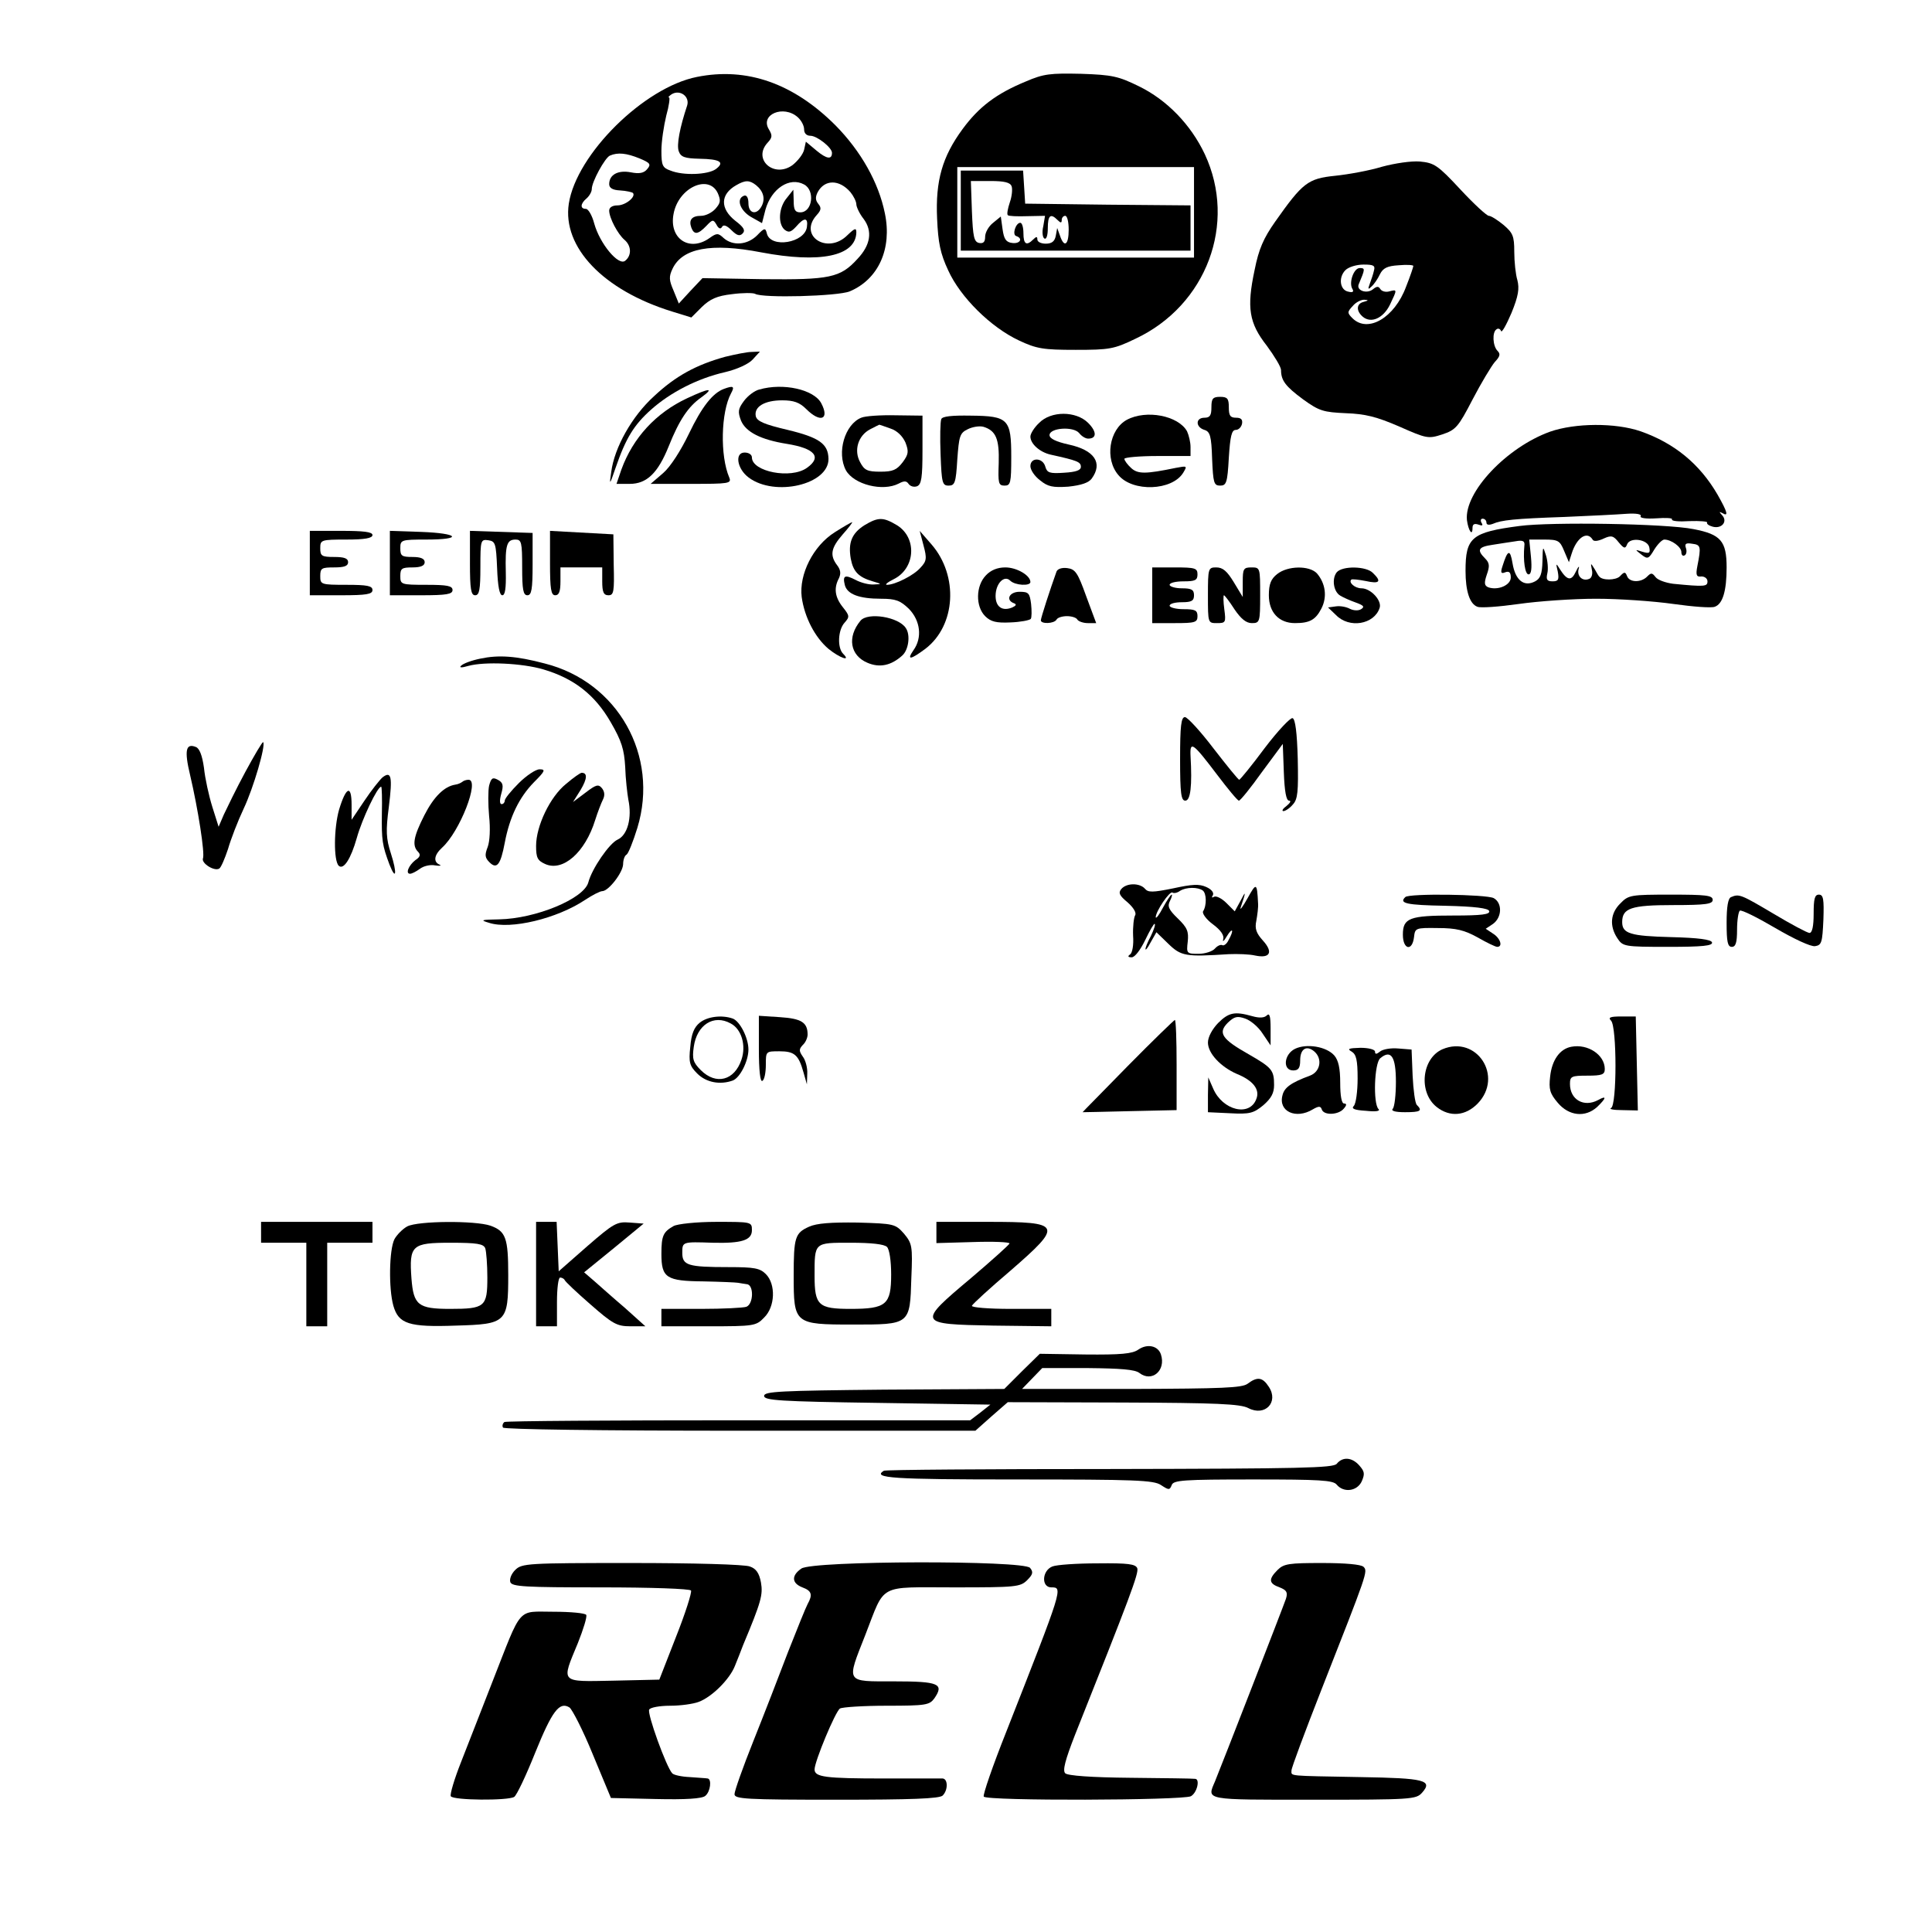 <?xml version="1.0" standalone="no"?>
<!DOCTYPE svg PUBLIC "-//W3C//DTD SVG 20010904//EN"
 "http://www.w3.org/TR/2001/REC-SVG-20010904/DTD/svg10.dtd">
<svg version="1.0" xmlns="http://www.w3.org/2000/svg"
 width="555pt" height="555pt" viewBox="0 0 555 555"
 preserveAspectRatio="xMidYMid meet">
<g transform="translate(0,555) scale(0.1,-0.1)"
fill="#000000" stroke="none">
<path d="M2002 5329 c-152 -30 -346 -222 -368 -364 -19 -125 99 -249 297 -310
l55 -17 30 30 c24 23 43 32 87 37 30 4 60 4 66 1 21 -13 238 -7 272 7 83 35
122 123 101 224 -18 89 -69 179 -142 253 -120 120 -254 168 -398 139z m-28
-82 c-21 -63 -31 -114 -24 -132 6 -16 17 -20 59 -21 60 -1 74 -10 47 -30 -23
-16 -93 -19 -130 -4 -23 8 -26 15 -26 57 0 27 7 72 14 101 8 28 11 52 8 52 -4
0 0 4 7 9 24 15 53 -6 45 -32z m318 -34 c10 -9 18 -24 18 -35 0 -11 7 -18 18
-18 19 0 62 -34 62 -49 0 -20 -15 -18 -44 6 l-31 26 -5 -23 c-3 -13 -18 -32
-33 -44 -53 -39 -116 16 -72 64 14 15 14 21 4 38 -27 43 42 72 83 35z m-455
-118 c31 -13 34 -17 22 -31 -9 -11 -22 -14 -47 -9 -37 7 -62 -7 -62 -34 0 -11
10 -17 31 -18 18 -1 34 -5 37 -7 10 -11 -21 -36 -44 -36 -15 0 -24 -6 -24 -15
0 -21 25 -68 44 -84 20 -17 21 -45 2 -60 -19 -16 -73 49 -89 107 -6 23 -17 42
-24 42 -17 0 -16 15 2 30 8 7 15 19 15 27 0 21 38 90 52 96 23 10 48 7 85 -8z
m335 -77 c21 -17 27 -39 16 -60 -14 -27 -38 -22 -38 8 0 16 -5 24 -12 22 -24
-8 -13 -42 19 -61 l32 -18 10 39 c17 60 69 95 111 72 32 -17 24 -80 -11 -80
-15 0 -19 7 -19 33 l-1 32 -19 -24 c-23 -27 -26 -74 -6 -91 12 -9 18 -7 33 9
23 27 35 27 31 -1 -6 -46 -104 -62 -115 -19 -4 17 -7 17 -28 -5 -28 -28 -70
-31 -96 -8 -16 15 -20 15 -41 0 -58 -41 -117 -1 -103 70 14 75 101 115 127 59
9 -21 8 -28 -7 -45 -10 -11 -28 -20 -41 -20 -27 0 -36 -12 -28 -34 8 -21 19
-20 43 5 18 19 20 19 29 4 6 -12 12 -14 16 -7 4 8 14 4 27 -9 16 -16 24 -18
32 -10 9 9 4 18 -21 37 -44 35 -43 76 3 102 26 15 38 15 57 0z m271 -20 c9
-11 17 -27 17 -35 0 -7 9 -27 21 -42 26 -35 20 -75 -18 -115 -49 -54 -80 -60
-271 -58 l-174 3 -34 -36 -34 -37 -15 37 c-13 30 -14 40 -3 63 28 59 110 75
255 47 169 -32 271 -11 273 57 0 14 -4 13 -25 -7 -57 -58 -143 -3 -89 57 13
14 14 21 5 32 -9 11 -9 20 -2 34 20 37 62 37 94 0z"/>
<path d="M2947 5316 c-85 -35 -135 -73 -182 -137 -58 -79 -78 -148 -73 -257 3
-69 9 -100 32 -149 35 -77 122 -163 203 -201 51 -24 70 -27 163 -27 97 0 110
2 172 32 204 96 292 331 199 530 -40 85 -109 156 -189 195 -59 29 -77 33 -166
36 -89 2 -108 0 -159 -22z m483 -376 l0 -130 -340 0 -340 0 0 130 0 130 340 0
340 0 0 -130z"/>
<path d="M2760 4945 l0 -115 330 0 330 0 0 65 0 65 -237 2 -238 3 -3 48 -3 47
-90 0 -89 0 0 -115z m146 70 c3 -8 1 -29 -5 -46 -6 -18 -9 -34 -6 -37 2 -3 28
-4 56 -3 l51 1 -5 -30 c-4 -16 -2 -32 3 -35 6 -4 10 9 10 29 0 38 8 44 28 24
9 -9 12 -9 12 0 0 7 5 12 10 12 6 0 10 -18 10 -40 0 -44 -13 -53 -25 -17 l-8
22 -4 -22 c-3 -16 -11 -23 -29 -23 -13 0 -24 5 -24 12 0 9 -3 9 -12 0 -19 -19
-28 -14 -28 18 0 17 -4 30 -9 30 -13 0 -24 -34 -12 -38 21 -7 11 -23 -11 -20
-18 2 -24 11 -28 40 l-5 36 -22 -18 c-13 -10 -23 -28 -23 -40 0 -15 -5 -20
-17 -18 -15 3 -18 17 -21 91 l-3 87 56 0 c40 0 57 -4 61 -15z"/>
<path d="M3970 5071 c-36 -11 -96 -22 -135 -26 -78 -8 -93 -20 -172 -132 -33
-47 -47 -78 -59 -139 -23 -108 -16 -152 35 -217 22 -30 41 -61 41 -70 0 -30
13 -47 63 -84 47 -34 59 -37 123 -40 56 -2 88 -10 153 -38 79 -35 84 -36 124
-23 39 13 46 21 87 100 25 48 54 96 64 108 15 16 17 23 8 32 -14 14 -16 54 -3
62 5 4 11 1 13 -5 2 -6 15 17 30 52 20 49 23 70 17 94 -5 16 -9 53 -9 82 0 45
-4 54 -31 77 -17 14 -36 26 -42 26 -6 0 -43 34 -82 76 -65 70 -75 76 -116 80
-25 2 -72 -5 -109 -15z m-23 -298 c-2 -10 -8 -27 -12 -38 -6 -16 -5 -18 5 -8
7 6 18 22 24 35 9 18 21 24 54 26 23 2 42 1 42 -2 0 -3 -9 -30 -21 -60 -33
-89 -110 -134 -154 -90 -15 15 -15 18 1 35 9 11 24 18 33 18 13 -1 13 -2 -1
-6 -22 -5 -23 -26 -3 -43 24 -20 59 -4 78 35 21 44 21 44 -2 38 -10 -3 -22 0
-26 7 -5 8 -10 8 -21 -1 -17 -14 -48 -4 -41 14 19 45 19 47 3 47 -17 0 -32
-42 -21 -60 5 -8 1 -11 -11 -8 -25 4 -30 41 -9 62 9 9 32 16 52 16 29 0 34 -3
30 -17z"/>
<path d="M2083 4525 c-83 -23 -142 -55 -204 -113 -64 -58 -114 -148 -123 -217
-6 -40 -5 -40 12 10 30 87 53 124 102 168 56 50 134 90 213 108 34 8 67 23 79
36 l21 23 -24 -1 c-13 0 -47 -7 -76 -14z"/>
<path d="M2080 4433 c-33 -12 -64 -52 -101 -129 -23 -48 -53 -95 -74 -113
l-36 -31 117 0 c107 0 116 1 109 18 -27 63 -24 188 5 242 11 20 7 23 -20 13z"/>
<path d="M2181 4431 c-13 -3 -33 -18 -44 -33 -17 -23 -18 -31 -8 -57 14 -32
56 -54 131 -66 81 -13 102 -38 58 -69 -46 -33 -158 -11 -158 30 0 8 -9 14 -21
14 -29 0 -22 -47 12 -72 75 -56 230 -20 229 54 -1 43 -26 61 -117 83 -68 16
-89 25 -92 40 -5 27 26 45 76 45 33 0 50 -6 69 -25 41 -41 68 -30 43 17 -21
39 -109 59 -178 39z"/>
<path d="M1974 4406 c-90 -42 -156 -114 -189 -205 l-14 -41 38 0 c49 0 81 31
112 108 30 75 56 114 93 140 40 29 24 28 -40 -2z"/>
<path d="M3480 4380 c0 -23 -4 -30 -20 -30 -26 0 -26 -27 0 -35 16 -5 20 -17
22 -83 3 -69 5 -77 23 -77 18 0 21 8 25 80 4 62 8 80 20 80 8 0 16 8 18 18 2
12 -3 17 -17 17 -17 0 -21 6 -21 30 0 25 -4 30 -25 30 -21 0 -25 -5 -25 -30z"/>
<path d="M2474 4350 c-47 -19 -71 -100 -44 -151 23 -41 106 -62 152 -38 15 8
22 8 28 -1 5 -7 15 -10 24 -7 13 5 16 24 16 105 l0 98 -77 1 c-43 1 -88 -2
-99 -7z m84 -31 c19 -6 35 -22 43 -40 10 -26 9 -34 -8 -57 -17 -22 -28 -27
-64 -27 -37 0 -46 4 -58 27 -19 34 -6 77 29 95 14 7 25 13 26 13 1 0 15 -5 32
-11z"/>
<path d="M2704 4346 c-3 -7 -4 -53 -2 -102 3 -81 5 -89 23 -89 18 0 21 8 25
75 5 67 7 76 30 87 14 7 34 10 45 7 36 -11 46 -35 44 -104 -2 -58 -1 -65 17
-65 17 0 19 8 19 82 0 109 -8 118 -116 119 -55 1 -82 -2 -85 -10z"/>
<path d="M2985 4335 c-14 -13 -25 -31 -25 -39 0 -21 27 -45 58 -52 77 -17 87
-21 87 -35 0 -10 -14 -15 -48 -17 -42 -3 -49 0 -54 17 -7 27 -43 28 -43 2 0
-11 12 -29 28 -41 22 -18 36 -21 81 -18 37 4 58 11 67 23 33 45 8 82 -66 98
-36 8 -55 17 -55 27 0 21 68 26 85 6 7 -9 18 -16 26 -16 25 0 25 20 0 45 -35
35 -107 35 -141 0z"/>
<path d="M3237 4344 c-51 -28 -64 -113 -24 -159 41 -49 154 -45 186 7 12 20
11 20 -21 14 -87 -18 -109 -18 -128 -1 -11 10 -20 22 -20 27 0 4 43 8 95 8
l95 0 0 26 c0 14 -5 34 -10 45 -25 45 -117 63 -173 33z"/>
<path d="M4453 4310 c-125 -45 -247 -174 -239 -254 4 -30 16 -48 16 -23 0 11
5 14 17 10 11 -4 14 -3 9 5 -4 7 -2 12 3 12 6 0 11 -5 11 -11 0 -7 7 -8 18 -4
25 11 62 15 207 20 72 3 151 7 177 9 28 2 45 -1 41 -7 -3 -5 15 -8 45 -6 27 2
48 1 45 -3 -2 -5 20 -7 50 -5 31 1 53 -1 51 -4 -2 -4 5 -9 16 -12 26 -7 44 15
27 33 -9 10 -9 11 1 6 18 -11 15 2 -14 53 -51 88 -124 148 -221 182 -73 25
-188 24 -260 -1z"/>
<path d="M2483 4041 c-36 -23 -47 -50 -39 -96 7 -37 22 -53 63 -65 27 -8 27
-8 3 -9 -14 -1 -37 5 -52 13 -31 16 -38 13 -31 -15 7 -26 41 -39 104 -39 42 0
55 -5 80 -29 33 -34 39 -83 13 -119 -20 -29 -9 -28 34 4 88 67 96 210 18 300
l-34 39 11 -42 c10 -37 9 -45 -9 -64 -19 -22 -73 -49 -96 -49 -7 0 1 7 19 16
63 31 68 119 10 155 -40 24 -54 24 -94 0z"/>
<path d="M2398 4021 c-62 -39 -103 -121 -95 -186 8 -58 38 -116 77 -149 32
-26 66 -38 42 -14 -17 17 -15 68 4 89 15 17 15 20 -5 45 -23 29 -26 55 -11 83
6 13 5 24 -5 37 -22 29 -18 50 16 89 17 19 29 35 27 35 -2 0 -25 -13 -50 -29z"/>
<path d="M4365 4039 c-138 -18 -155 -33 -155 -129 0 -58 12 -95 34 -103 9 -4
62 0 119 8 56 8 156 15 222 15 66 0 166 -7 222 -15 57 -8 110 -12 119 -8 23 8
34 46 34 113 0 76 -17 95 -95 110 -79 16 -411 21 -500 9z m210 -39 c3 -6 15
-5 32 3 22 10 28 8 43 -11 15 -18 19 -19 24 -6 8 22 60 15 64 -9 3 -16 0 -18
-20 -12 -22 7 -22 7 -3 -8 18 -14 21 -13 37 14 10 16 23 29 29 29 20 0 49 -21
49 -36 0 -8 4 -13 10 -9 5 3 6 13 3 21 -4 12 0 15 18 12 25 -3 26 -8 15 -64
-5 -26 -3 -32 12 -30 9 0 17 -6 17 -14 0 -15 -7 -16 -99 -7 -22 3 -44 11 -50
19 -10 13 -13 13 -24 2 -17 -18 -51 -18 -58 1 -5 13 -8 13 -21 -1 -12 -11 -50
-12 -59 0 -1 0 -7 10 -13 21 -12 19 -12 19 -8 -2 3 -12 -1 -24 -8 -26 -19 -8
-36 8 -30 29 3 10 -1 7 -8 -8 -13 -28 -25 -26 -46 7 -11 18 -12 18 -6 -7 4
-23 2 -28 -15 -28 -16 0 -19 5 -15 23 3 12 1 36 -4 52 -9 28 -9 27 -10 -17 -1
-37 -6 -50 -21 -58 -32 -17 -57 3 -65 52 -7 42 -14 39 -29 -9 -6 -18 -4 -22 8
-17 11 4 16 0 16 -15 0 -22 -37 -38 -65 -28 -11 5 -12 12 -4 36 9 25 8 34 -5
47 -24 24 -20 33 22 39 20 3 50 8 65 10 22 4 28 1 26 -13 -4 -42 2 -82 12 -82
8 0 10 17 7 50 l-5 50 43 0 c40 0 45 -3 57 -32 l14 -33 8 25 c14 45 44 66 60
40z"/>
<path d="M890 3933 l0 -93 90 0 c73 0 90 3 90 15 0 12 -15 15 -75 15 -73 0
-75 1 -75 25 0 23 4 25 40 25 29 0 40 4 40 15 0 11 -11 15 -40 15 -36 0 -40 3
-40 25 0 24 2 25 75 25 53 0 75 4 75 13 0 9 -25 12 -90 12 l-90 0 0 -92z"/>
<path d="M1120 3933 l0 -93 90 0 c73 0 90 3 90 15 0 12 -15 15 -75 15 -73 0
-75 1 -75 25 0 22 4 25 35 25 24 0 35 5 35 15 0 10 -11 15 -35 15 -31 0 -35 3
-35 25 0 24 2 25 75 25 106 0 94 18 -15 22 l-90 3 0 -92z"/>
<path d="M1350 3933 c0 -76 3 -93 15 -93 12 0 15 16 15 81 0 78 1 80 23 77 20
-3 22 -9 25 -80 2 -53 7 -78 15 -78 8 0 11 20 10 66 -2 79 3 94 28 94 17 0 19
-8 19 -80 0 -64 3 -80 15 -80 12 0 15 17 15 89 l0 90 -90 3 -90 3 0 -92z"/>
<path d="M1580 3933 c0 -76 3 -93 15 -93 11 0 15 11 15 40 l0 40 60 0 60 0 0
-40 c0 -31 4 -40 18 -40 15 0 17 10 15 87 l-1 88 -91 5 -91 5 0 -92z"/>
<path d="M2832 3897 c-29 -30 -30 -89 -2 -117 16 -16 32 -20 73 -18 28 1 54 6
58 10 3 4 3 24 1 43 -4 31 -7 35 -33 35 -30 0 -41 -24 -16 -33 8 -3 6 -7 -5
-12 -29 -12 -48 2 -48 33 0 36 25 61 42 44 14 -14 58 -16 58 -4 0 19 -39 42
-72 42 -23 0 -42 -8 -56 -23z"/>
<path d="M3035 3908 c-18 -50 -45 -133 -45 -140 0 -11 38 -10 45 2 3 6 17 10
30 10 13 0 27 -4 30 -10 3 -5 17 -10 30 -10 l24 0 -29 78 c-24 67 -31 77 -54
80 -15 2 -28 -2 -31 -10z"/>
<path d="M3310 3840 l0 -80 65 0 c58 0 65 2 65 20 0 17 -7 20 -40 20 -22 0
-40 5 -40 10 0 6 16 10 35 10 28 0 35 4 35 20 0 16 -7 20 -35 20 -19 0 -35 5
-35 10 0 6 18 10 40 10 33 0 40 3 40 20 0 18 -7 20 -65 20 l-65 0 0 -80z"/>
<path d="M3470 3840 c0 -80 0 -80 26 -80 25 0 26 2 21 40 -3 22 -3 40 -1 40 2
0 16 -18 30 -40 19 -28 34 -40 50 -40 23 0 24 3 24 80 0 79 0 80 -25 80 -23 0
-25 -4 -25 -42 l0 -43 -26 43 c-19 31 -31 42 -50 42 -23 0 -24 -2 -24 -80z"/>
<path d="M3669 3901 c-18 -14 -24 -29 -24 -61 0 -49 29 -80 75 -80 42 0 59 9
76 42 17 33 12 72 -13 101 -22 23 -84 22 -114 -2z"/>
<path d="M3840 3906 c-15 -19 -9 -56 10 -67 8 -5 28 -14 45 -20 22 -8 26 -12
15 -19 -8 -5 -22 -4 -32 1 -11 6 -29 9 -41 7 l-22 -3 23 -22 c38 -39 109 -27
125 20 8 21 -25 57 -52 57 -19 0 -38 17 -29 25 2 2 20 0 41 -4 40 -9 47 -2 21
23 -19 20 -88 21 -104 2z"/>
<path d="M2472 3767 c-39 -47 -30 -100 20 -121 35 -15 68 -8 100 21 18 16 24
59 10 79 -21 32 -109 46 -130 21z"/>
<path d="M1380 3658 c-25 -5 -49 -14 -55 -20 -7 -6 0 -7 20 -1 47 13 155 8
216 -10 88 -26 148 -73 193 -151 32 -55 39 -79 42 -129 1 -34 6 -77 9 -94 11
-52 -2 -102 -31 -115 -24 -11 -74 -84 -84 -123 -13 -47 -151 -104 -256 -106
-52 -1 -56 -2 -29 -10 62 -20 195 12 276 66 21 14 43 25 49 25 18 0 59 53 60
77 0 12 4 25 10 28 5 3 19 38 31 77 63 207 -56 419 -266 472 -83 22 -133 25
-185 14z"/>
<path d="M3390 3370 c0 -100 3 -120 15 -120 15 0 20 42 15 129 -2 44 7 37 76
-54 31 -41 59 -75 63 -75 4 0 34 37 66 82 l60 81 3 -81 c2 -56 7 -82 15 -82 7
0 3 -7 -7 -15 -11 -8 -15 -15 -9 -15 5 0 18 8 27 19 14 15 16 37 14 131 -2 75
-7 115 -15 117 -6 2 -42 -36 -80 -86 -37 -50 -70 -90 -73 -91 -3 0 -36 41 -74
90 -38 50 -75 90 -82 90 -11 0 -14 -25 -14 -120z"/>
<path d="M705 3333 c-26 -48 -53 -104 -62 -123 l-15 -35 -18 57 c-10 32 -21
82 -24 112 -5 36 -13 56 -23 60 -29 12 -34 -9 -17 -80 23 -98 43 -226 37 -240
-5 -14 33 -38 47 -29 5 3 16 29 25 56 8 28 28 80 45 116 28 59 64 182 56 191
-2 2 -25 -37 -51 -85z"/>
<path d="M1490 3300 c-22 -22 -40 -44 -40 -50 0 -5 -4 -10 -9 -10 -6 0 -6 12
-1 30 7 24 5 32 -10 40 -15 8 -19 5 -25 -17 -3 -14 -3 -54 0 -87 4 -36 2 -73
-4 -89 -9 -23 -8 -31 5 -44 21 -21 32 -8 44 56 14 74 41 130 84 174 32 32 34
37 16 37 -11 0 -38 -18 -60 -40z"/>
<path d="M1099 3317 c-8 -7 -32 -37 -52 -67 l-37 -55 0 43 c0 59 -16 52 -36
-14 -15 -53 -16 -146 -1 -161 14 -13 35 20 52 80 15 54 59 147 70 147 2 0 3
-35 2 -77 -1 -77 1 -91 22 -147 19 -48 22 -24 4 32 -14 43 -15 65 -6 134 11
88 7 104 -18 85z"/>
<path d="M1626 3298 c-46 -37 -86 -121 -86 -178 0 -34 4 -42 26 -52 51 -23
115 33 144 127 7 22 17 48 22 58 6 12 5 23 -3 33 -10 12 -17 10 -47 -13 l-36
-27 22 35 c19 32 20 49 3 49 -4 0 -24 -14 -45 -32z"/>
<path d="M1328 3304 c-4 -3 -12 -7 -20 -8 -32 -5 -62 -35 -89 -88 -31 -61 -36
-87 -18 -105 8 -8 6 -15 -8 -24 -19 -15 -29 -39 -15 -39 5 0 17 6 28 14 10 8
30 13 44 10 14 -2 19 -1 13 2 -19 8 -16 28 7 49 51 46 109 195 76 195 -7 0
-15 -3 -18 -6z"/>
<path d="M3221 2996 c-9 -11 -5 -19 18 -38 17 -15 26 -30 22 -37 -4 -7 -7 -33
-6 -59 2 -26 -2 -50 -9 -54 -7 -5 -6 -8 5 -8 9 0 25 21 39 50 13 27 25 48 27
46 3 -2 -3 -18 -11 -35 -21 -39 -20 -55 0 -17 l16 28 34 -33 c37 -36 50 -38
174 -30 25 1 59 0 76 -4 43 -9 52 10 22 43 -19 21 -24 34 -19 57 3 17 6 39 5
50 -3 60 -5 60 -30 15 -14 -25 -23 -37 -20 -27 16 47 15 50 0 20 l-17 -31 -24
24 c-13 13 -29 21 -35 18 -7 -4 -8 -2 -4 4 4 7 -3 17 -19 24 -20 9 -40 8 -95
-4 -59 -12 -72 -12 -81 -1 -15 17 -53 17 -68 -1z m234 -4 c11 -8 12 -43 1 -60
-3 -6 9 -23 28 -37 23 -17 33 -32 30 -43 -3 -9 2 -6 10 8 17 28 22 19 5 -11
-5 -11 -14 -17 -18 -14 -5 2 -14 -2 -21 -10 -7 -8 -28 -15 -47 -15 -34 0 -35
1 -31 35 3 29 -1 40 -29 67 -26 25 -30 35 -22 50 5 10 7 18 5 18 -3 0 -14 -17
-25 -37 -11 -21 -20 -33 -21 -28 0 17 40 76 48 71 4 -3 14 -1 22 5 18 11 51
11 65 1z"/>
<path d="M4037 2973 c-19 -18 3 -23 115 -25 86 -2 123 -7 126 -15 3 -10 -22
-13 -103 -13 -126 0 -145 -7 -145 -55 0 -43 27 -49 32 -7 3 26 4 27 69 26 52
0 76 -6 114 -27 26 -15 51 -27 56 -27 17 0 9 25 -12 38 l-21 14 21 14 c26 19
27 60 2 74 -21 11 -244 14 -254 3z"/>
<path d="M4655 2955 c-29 -28 -32 -65 -9 -100 16 -24 19 -25 146 -25 99 0 129
3 126 13 -3 8 -38 13 -118 15 -116 3 -140 10 -140 43 0 40 25 49 146 49 95 0
114 3 114 15 0 13 -20 15 -120 15 -115 0 -122 -1 -145 -25z"/>
<path d="M4973 2973 c-9 -3 -13 -28 -13 -74 0 -55 3 -69 15 -69 11 0 15 12 15
49 0 28 4 52 8 55 5 3 51 -20 102 -50 53 -31 102 -54 114 -52 19 3 21 10 24
76 2 59 0 72 -13 72 -12 0 -15 -12 -15 -55 0 -35 -4 -55 -12 -55 -6 0 -53 25
-103 55 -93 55 -99 58 -122 48z"/>
<path d="M3499 2611 c-17 -18 -29 -40 -29 -56 0 -31 37 -70 83 -90 47 -19 67
-45 56 -72 -19 -52 -97 -33 -124 30 l-14 32 -1 -50 0 -50 64 -3 c56 -3 67 0
95 23 23 20 31 35 31 58 0 43 -6 50 -74 89 -76 43 -88 61 -59 90 19 18 27 20
50 12 15 -5 38 -24 50 -43 l23 -34 0 49 c0 35 -3 45 -11 37 -7 -7 -21 -8 -42
-2 -50 14 -67 11 -98 -20z"/>
<path d="M2010 2612 c-16 -13 -24 -32 -27 -69 -5 -45 -2 -55 20 -77 26 -26 66
-33 102 -20 21 8 45 56 45 89 0 33 -24 81 -45 89 -31 11 -73 6 -95 -12z m89
-2 c31 -16 45 -63 31 -104 -20 -60 -73 -74 -117 -30 -22 22 -25 32 -20 67 9
63 57 94 106 67z"/>
<path d="M2180 2536 c0 -62 4 -95 10 -91 6 3 10 24 10 46 0 39 0 39 39 39 43
0 55 -10 69 -60 l10 -35 1 31 c1 16 -5 39 -13 49 -11 16 -11 21 0 33 8 7 14
21 14 30 0 35 -18 46 -79 50 l-61 4 0 -96z"/>
<path d="M4628 2618 c17 -17 17 -244 0 -251 -7 -3 7 -6 32 -6 l45 -1 -3 135
-3 135 -42 0 c-32 0 -38 -3 -29 -12z"/>
<path d="M3240 2488 c-71 -73 -130 -132 -130 -133 0 0 61 1 135 3 l135 3 0
130 c0 71 -2 129 -5 129 -2 0 -63 -59 -135 -132z"/>
<path d="M3720 2537 c-32 -16 -36 -62 -5 -62 15 0 20 7 20 29 0 33 18 44 40
26 25 -21 18 -59 -12 -70 -54 -20 -74 -34 -79 -57 -12 -46 39 -69 87 -40 17
10 23 10 26 0 6 -18 48 -16 63 2 9 10 9 15 1 15 -7 0 -11 22 -11 59 0 42 -5
65 -17 79 -23 26 -80 35 -113 19z"/>
<path d="M4144 2536 c-60 -26 -70 -124 -17 -166 38 -30 83 -26 118 10 75 78
-3 197 -101 156z"/>
<path d="M4514 2543 c-33 -6 -56 -38 -61 -86 -4 -36 -1 -48 22 -75 32 -38 79
-43 113 -12 27 26 28 34 3 20 -41 -22 -81 1 -81 46 0 22 4 24 50 24 42 0 50 3
50 19 0 41 -49 73 -96 64z"/>
<path d="M3883 2529 c13 -8 17 -24 17 -77 0 -38 -5 -73 -11 -79 -8 -8 2 -12
35 -14 28 -3 42 -1 36 5 -16 16 -12 132 5 146 31 26 45 5 45 -68 0 -37 -4 -72
-9 -77 -6 -6 6 -10 35 -10 45 0 51 4 34 21 -5 5 -10 43 -12 84 l-3 75 -38 3
c-21 2 -45 -2 -53 -9 -10 -8 -14 -8 -14 0 0 6 -18 11 -42 11 -34 -1 -39 -3
-25 -11z"/>
<path d="M750 2010 l0 -30 65 0 65 0 0 -120 0 -120 30 0 30 0 0 120 0 120 65
0 65 0 0 30 0 30 -160 0 -160 0 0 -30z"/>
<path d="M1170 2027 c-13 -7 -30 -24 -37 -37 -15 -30 -17 -141 -3 -191 15 -52
44 -62 180 -57 145 4 150 9 150 145 0 107 -7 126 -51 142 -44 15 -208 14 -239
-2z m224 -63 c3 -9 6 -47 6 -84 0 -84 -7 -90 -107 -90 -92 0 -105 11 -111 87
-7 96 1 103 112 103 76 0 95 -3 100 -16z"/>
<path d="M1540 1890 l0 -150 30 0 30 0 0 70 c0 39 4 70 9 70 5 0 11 -3 13 -7
2 -5 35 -36 74 -70 64 -56 76 -63 115 -63 l43 0 -59 53 c-33 28 -72 63 -88 77
l-29 25 86 70 85 70 -40 3 c-37 3 -46 -2 -122 -68 l-82 -72 -3 71 -3 71 -29 0
-30 0 0 -150z"/>
<path d="M1935 2028 c-30 -17 -35 -28 -35 -80 0 -69 14 -78 121 -79 49 -1 94
-3 99 -4 6 -1 17 -3 25 -4 21 -1 20 -57 -1 -65 -9 -3 -67 -6 -130 -6 l-114 0
0 -25 0 -25 135 0 c131 0 137 1 160 25 32 31 34 96 5 125 -17 17 -33 20 -107
20 -117 0 -133 5 -133 41 0 32 0 32 88 29 82 -2 112 7 112 36 0 24 -1 24 -102
24 -58 0 -112 -6 -123 -12z"/>
<path d="M2324 2026 c-40 -18 -44 -30 -44 -141 0 -138 2 -140 169 -140 166 0
165 -1 169 134 4 92 2 99 -21 127 -25 28 -28 29 -134 32 -76 1 -117 -2 -139
-12z m224 -58 c7 -7 12 -40 12 -79 0 -87 -14 -99 -117 -99 -92 0 -103 10 -103
95 0 97 -2 95 104 95 58 0 96 -4 104 -12z"/>
<path d="M2690 2009 l0 -30 105 3 c58 2 105 0 105 -4 0 -3 -50 -48 -110 -99
-156 -131 -155 -133 63 -137 l167 -2 0 25 0 25 -116 0 c-64 0 -114 4 -112 9 2
5 51 50 111 101 152 132 148 140 -65 140 l-148 0 0 -31z"/>
<path d="M3270 1673 c-17 -12 -50 -15 -152 -14 l-131 2 -51 -50 -51 -51 -345
-2 c-299 -3 -345 -5 -345 -18 0 -13 45 -16 325 -20 l325 -5 -29 -23 -29 -22
-664 0 c-365 0 -668 -2 -674 -5 -5 -4 -7 -11 -4 -16 4 -5 275 -9 682 -9 l675
0 46 41 47 41 332 -1 c265 -1 337 -4 359 -16 48 -25 88 17 59 61 -18 28 -33
30 -61 9 -16 -12 -73 -14 -333 -15 l-315 0 29 30 29 30 130 0 c95 -1 136 -4
149 -14 36 -28 77 7 62 53 -8 25 -39 32 -65 14z"/>
<path d="M3840 1345 c-10 -12 -101 -14 -652 -15 -352 0 -644 -2 -649 -5 -34
-21 23 -25 381 -25 342 0 394 -2 415 -16 23 -15 25 -15 31 0 5 14 34 16 234
16 190 0 230 -2 240 -15 20 -24 59 -19 72 10 9 21 8 28 -7 45 -21 24 -48 26
-65 5z"/>
<path d="M1480 1040 c-11 -11 -17 -26 -14 -35 5 -13 42 -15 259 -15 147 0 256
-4 260 -9 3 -5 -16 -65 -43 -133 l-48 -123 -132 -3 c-155 -3 -150 -8 -102 108
16 40 27 76 24 81 -3 5 -45 9 -94 9 -106 0 -89 19 -175 -200 -31 -80 -72 -184
-91 -233 -19 -48 -32 -92 -29 -97 7 -12 164 -13 182 -2 7 4 34 61 60 126 49
121 70 149 99 131 8 -6 39 -66 67 -135 l52 -125 129 -3 c86 -2 133 1 142 9 15
12 19 48 7 50 -5 1 -27 2 -51 4 -24 1 -47 6 -51 11 -17 18 -73 173 -66 183 3
6 30 11 60 11 30 0 66 5 82 11 38 14 89 65 104 103 7 17 18 45 24 61 52 124
57 144 51 179 -5 27 -14 40 -32 46 -14 6 -164 10 -340 10 -299 0 -315 -1 -334
-20z"/>
<path d="M2302 1044 c-29 -20 -28 -42 3 -54 27 -10 30 -21 15 -48 -5 -9 -30
-71 -56 -137 -25 -66 -70 -182 -100 -257 -30 -75 -54 -143 -54 -152 0 -14 32
-16 293 -16 215 0 296 3 305 12 16 16 15 48 0 49 -7 0 -83 0 -168 0 -169 0
-200 4 -200 26 0 23 60 167 73 175 7 4 67 8 134 8 113 0 123 2 137 21 29 42
13 49 -115 49 -142 0 -138 -6 -83 134 58 149 34 136 254 136 179 0 191 1 211
21 16 16 18 23 8 35 -18 22 -625 21 -657 -2z"/>
<path d="M3023 1050 c-30 -12 -32 -60 -3 -60 34 0 34 1 -129 -414 -39 -98 -68
-182 -65 -187 8 -13 571 -11 595 1 18 10 27 50 12 50 -5 1 -88 2 -185 3 -113
1 -181 6 -188 13 -8 8 0 38 28 110 157 394 184 465 179 479 -5 12 -26 15 -114
14 -59 0 -118 -4 -130 -9z"/>
<path d="M3670 1040 c-27 -27 -25 -39 6 -50 20 -8 24 -14 18 -33 -7 -21 -185
-479 -204 -525 -23 -54 -33 -52 283 -52 282 0 295 1 312 20 32 36 8 42 -177
45 -212 4 -198 2 -198 19 0 8 39 112 86 232 132 336 134 340 121 353 -7 7 -53
11 -119 11 -95 0 -110 -2 -128 -20z"/>
</g>
</svg>
